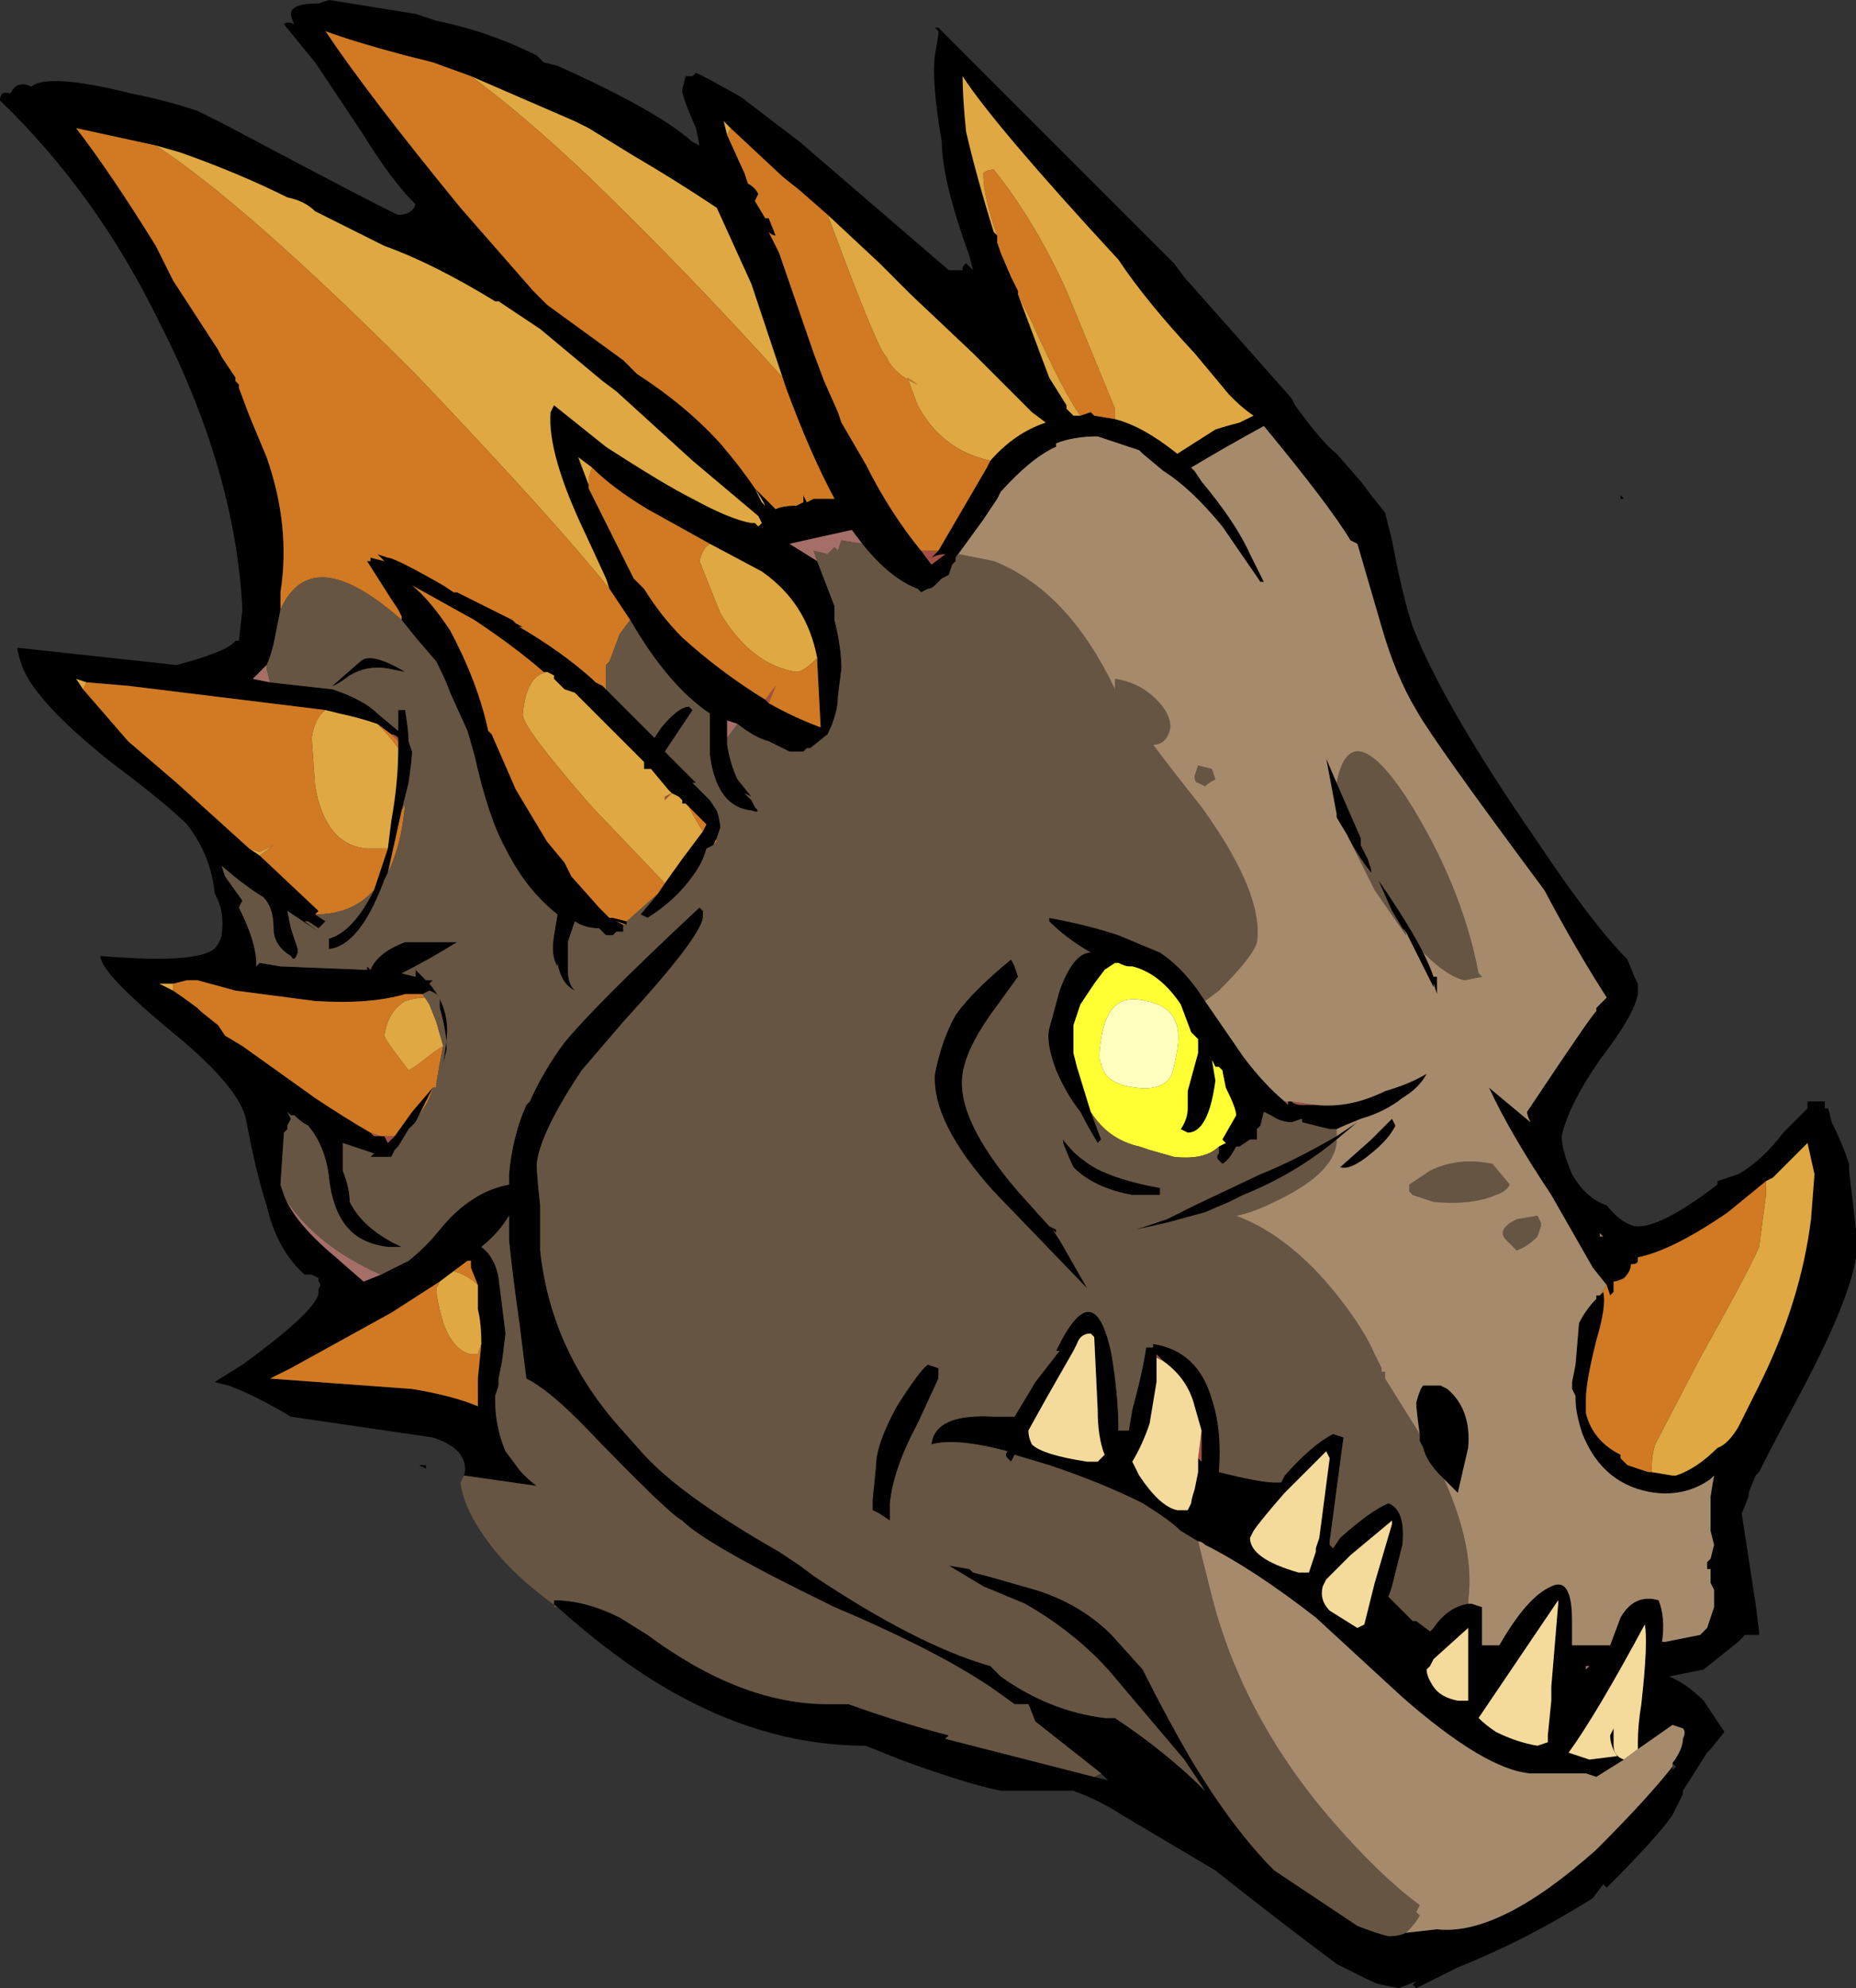 <?xml version="1.0" encoding="UTF-8" standalone="no"?>
<svg xmlns:ffdec="https://www.free-decompiler.com/flash" xmlns:xlink="http://www.w3.org/1999/xlink" ffdec:objectType="frame" height="200.9px" width="187.6px" xmlns="http://www.w3.org/2000/svg">
  <rect width="100%" height="100%" fill="#333333" stroke="none"/>
  <g transform="matrix(1.0, 0.0, 0.0, 1.0, 97.65, 212.1)">
    <use ffdec:characterId="88" height="28.7" transform="matrix(7.0, 0.0, 0.0, 7.0, -97.65, -212.1)" width="26.8" xlink:href="#shape0"/>
  </g>
  <defs>
    <g id="shape0" transform="matrix(1.0, 0.0, 0.0, 1.0, 13.95, 30.3)">
      <path d="M-7.25 -9.0 Q-7.2 -9.15 -7.3 -9.3 -7.4 -9.45 -7.7 -9.55 L-9.75 -9.85 Q-10.25 -10.15 -10.65 -10.3 L-10.85 -10.35 -10.45 -10.6 Q-9.35 -11.4 -9.35 -11.65 L-9.35 -11.7 Q-9.3 -11.75 -9.35 -11.8 L-9.35 -11.85 -9.45 -11.9 -9.55 -11.9 Q-9.95 -12.25 -10.1 -12.9 -10.25 -13.35 -10.4 -14.15 -10.5 -14.6 -11.4 -15.35 -12.5 -16.25 -12.5 -16.5 -11.3 -16.4 -10.95 -16.55 -10.8 -16.6 -10.75 -16.8 -10.7 -17.15 -10.85 -17.4 -10.9 -17.95 -11.25 -18.4 -11.55 -18.7 -12.35 -19.3 -13.1 -19.9 -13.4 -20.3 -13.65 -20.6 -13.7 -20.95 L-11.4 -20.7 Q-10.65 -20.9 -10.55 -21.05 L-10.5 -21.05 -10.45 -21.5 Q-10.55 -23.5 -11.65 -25.65 -12.55 -27.5 -13.95 -28.85 -13.95 -29.0 -13.8 -28.95 -13.7 -29.15 -13.5 -29.05 -13.25 -29.25 -12.05 -28.95 -11.55 -28.85 -11.1 -28.7 L-10.7 -28.5 Q-8.25 -27.2 -8.2 -27.2 -8.0 -27.2 -7.95 -27.35 -8.3 -27.7 -8.7 -28.35 L-9.4 -29.4 -9.85 -29.95 Q-9.8 -30.0 -9.7 -29.95 -9.75 -30.05 -9.75 -30.1 -9.75 -30.25 -9.35 -30.25 L-9.2 -30.3 -7.95 -30.1 -7.65 -30.0 Q-6.9 -29.85 -6.2 -29.5 L-6.1 -29.4 -5.9 -29.35 Q-4.45 -28.7 -3.95 -28.25 L-3.85 -28.2 -3.9 -28.45 Q-4.1 -28.9 -4.1 -29.0 L-4.05 -29.2 -3.95 -29.2 -3.9 -29.25 -3.7 -29.15 -3.25 -28.9 -2.4 -28.25 -0.25 -26.4 Q-0.1 -26.4 -0.05 -26.4 L-0.05 -26.45 0.0 -26.5 0.1 -26.4 0.05 -26.6 Q-0.35 -27.7 -0.35 -28.25 -0.5 -29.1 -0.45 -29.5 L-0.4 -29.8 -0.4 -29.85 -0.45 -29.9 -0.4 -29.9 3.0 -26.5 3.15 -26.3 4.7 -24.55 4.75 -24.45 Q5.15 -23.9 5.35 -23.75 L5.7 -23.35 5.85 -23.15 6.05 -22.9 6.15 -22.5 Q6.3 -21.7 6.45 -21.25 6.9 -20.1 8.25 -18.15 9.05 -16.95 9.55 -16.45 L9.65 -16.2 9.7 -16.1 9.7 -15.95 Q9.65 -15.65 9.15 -15.0 8.7 -14.35 8.6 -13.9 8.6 -13.7 8.75 -13.35 8.95 -13.0 9.25 -12.9 9.45 -12.65 9.65 -12.6 10.0 -12.55 10.85 -13.2 L10.85 -13.25 11.15 -13.35 Q11.5 -13.55 11.8 -13.95 L12.15 -14.3 12.15 -14.4 12.4 -14.4 12.4 -14.3 12.45 -14.3 12.5 -14.1 Q12.65 -13.8 12.75 -13.5 L12.75 -13.4 12.85 -12.55 12.85 -12.15 Q12.75 -11.5 12.0 -10.1 11.65 -9.45 11.45 -9.05 L11.4 -9.0 11.3 -8.75 11.3 -8.7 11.2 -8.45 Q11.3 -7.8 11.4 -7.15 L11.45 -6.75 11.45 -6.7 11.25 -6.7 11.15 -6.6 10.65 -6.2 10.15 -6.1 Q10.4 -6.0 10.65 -5.75 L10.95 -5.3 10.75 -5.05 10.7 -5.0 10.35 -4.45 10.35 -4.4 10.2 -4.1 Q10.0 -3.8 9.25 -3.05 L9.2 -3.1 9.05 -2.9 Q8.1 -2.3 7.1 -1.9 L6.5 -1.6 6.45 -1.65 6.5 -1.7 6.25 -1.6 6.0 -1.65 Q5.95 -1.65 5.75 -1.75 5.55 -1.85 5.35 -1.95 4.35 -2.7 3.6 -3.3 L2.25 -4.1 Q1.95 -4.3 1.55 -4.45 L0.5 -4.45 Q0.0 -4.55 -0.95 -4.9 -1.2 -5.0 -1.45 -5.1 -2.8 -5.1 -4.1 -5.8 -4.95 -6.25 -5.9 -7.1 L-5.95 -7.1 -5.95 -7.2 Q-5.5 -7.2 -5.0 -6.95 L-4.6 -6.7 Q-3.25 -5.7 -2.0 -5.7 L-1.7 -5.7 Q-0.85 -5.4 -0.25 -5.25 L-0.3 -5.2 1.85 -4.65 2.05 -4.6 1.95 -4.7 1.0 -5.45 0.9 -5.7 0.7 -5.7 0.35 -5.95 Q-0.1 -6.25 -0.7 -6.55 -1.3 -6.85 -1.9 -7.1 L-2.0 -7.15 Q-3.75 -8.0 -4.1 -8.35 -4.3 -8.45 -5.55 -9.75 L-5.6 -9.8 Q-6.05 -10.25 -6.35 -10.4 L-6.45 -11.2 Q-6.55 -11.9 -6.6 -12.4 L-6.6 -12.75 Q-6.75 -12.5 -7.0 -12.3 -6.8 -12.15 -6.75 -11.85 L-6.65 -11.05 -6.7 -10.65 -6.75 -10.4 -6.75 -10.3 -6.8 -10.15 -6.8 -10.1 Q-6.8 -9.7 -6.65 -9.35 L-6.5 -9.15 Q-6.4 -9.0 -6.2 -8.85 L-7.25 -9.0 M9.5 -23.1 L9.45 -23.1 9.45 -23.15 9.5 -23.1 M2.15 -24.25 Q2.55 -24.15 3.05 -23.75 L3.6 -24.1 Q3.75 -24.15 3.95 -24.2 L4.15 -24.3 Q4.0 -24.4 3.85 -24.55 L3.8 -24.6 3.3 -25.2 Q2.6 -25.95 2.2 -26.55 0.4 -28.5 -0.05 -29.2 -0.05 -28.9 0.0 -28.4 0.15 -27.75 0.4 -26.95 L0.45 -26.9 0.45 -26.8 0.5 -26.65 0.65 -26.3 0.75 -26.1 0.75 -26.05 1.2 -24.85 1.45 -24.45 1.45 -24.4 1.55 -24.3 1.65 -24.3 1.8 -24.35 1.85 -24.3 2.15 -24.25 M9.25 -11.75 L9.05 -12.0 8.45 -13.05 Q7.85 -13.95 7.55 -14.6 7.85 -14.35 8.15 -14.1 8.1 -14.2 8.1 -14.25 9.1 -15.75 9.1 -15.7 L9.1 -15.75 9.25 -15.9 Q8.8 -16.6 8.35 -17.45 6.75 -19.6 6.5 -20.05 6.2 -20.55 6.0 -21.25 L5.65 -22.45 5.55 -22.5 Q5.25 -23.0 4.3 -24.15 3.75 -23.85 3.25 -23.55 L3.3 -23.5 3.4 -23.35 Q3.9 -22.75 4.1 -22.3 L4.3 -21.9 4.25 -21.9 3.7 -22.7 Q3.25 -23.25 2.85 -23.5 L2.55 -23.75 2.5 -23.8 Q2.2 -23.9 1.9 -24.0 1.55 -24.0 1.3 -23.9 L1.3 -23.85 Q0.95 -23.7 0.5 -23.2 L0.45 -23.1 0.25 -22.8 -0.15 -22.25 -0.15 -22.2 -0.2 -22.15 -0.25 -22.0 -0.35 -21.95 -0.45 -21.85 Q-0.5 -21.8 -0.55 -21.8 L-0.65 -21.75 -0.7 -21.8 Q-1.1 -21.95 -1.5 -22.45 L-1.65 -22.65 -2.55 -22.45 -2.15 -22.2 -1.9 -21.55 -1.9 -21.35 Q-1.8 -20.95 -1.8 -20.65 L-1.85 -20.25 Q-1.85 -20.0 -2.0 -19.7 L-2.25 -19.5 -2.3 -19.5 -2.35 -19.45 -2.55 -19.45 -2.85 -19.6 Q-3.05 -19.65 -3.3 -19.85 L-3.45 -19.9 -3.45 -19.65 -3.45 -19.55 Q-3.4 -19.25 -3.3 -19.05 L-3.1 -18.8 -3.2 -18.85 -3.1 -18.75 Q-3.05 -18.75 -3.1 -18.75 L-3.05 -18.65 Q-2.95 -18.55 -3.1 -18.6 -3.6 -18.65 -3.7 -19.4 L-3.7 -20.0 Q-4.3 -20.4 -4.85 -21.35 L-5.15 -21.8 -5.2 -21.95 -5.5 -22.6 Q-6.05 -23.75 -6.0 -24.35 L-5.95 -24.45 -5.2 -23.85 Q-4.35 -23.3 -3.95 -23.1 -3.4 -22.8 -3.1 -22.75 L-3.05 -22.75 -3.0 -22.7 -2.95 -22.75 -3.0 -22.85 -3.95 -23.65 -5.05 -24.65 -5.25 -24.8 -6.15 -25.55 -6.75 -25.95 -6.8 -25.95 Q-7.7 -26.5 -8.4 -26.75 -8.9 -27.0 -9.4 -27.25 -9.55 -27.4 -9.8 -27.45 -10.5 -27.8 -11.35 -28.1 L-11.7 -28.2 -12.85 -28.45 Q-12.35 -27.8 -11.7 -26.75 L-11.45 -26.25 -10.8 -25.25 -10.75 -25.15 -10.55 -24.85 -10.55 -24.8 -10.5 -24.75 -10.5 -24.7 -10.35 -24.3 -10.1 -23.7 Q-9.75 -22.7 -9.9 -21.75 L-9.9 -21.5 -10.0 -21.0 Q-10.05 -20.8 -10.1 -20.7 L-10.3 -20.5 -10.05 -20.45 -9.15 -20.35 Q-8.7 -20.2 -8.5 -20.0 L-8.2 -19.75 -8.2 -20.05 -8.1 -20.05 Q-8.05 -19.75 -8.05 -19.6 L-8.0 -19.45 Q-8.0 -19.35 -8.05 -19.0 L-8.15 -18.6 -8.35 -17.7 -8.4 -17.6 Q-8.75 -16.65 -9.2 -16.6 L-9.2 -16.75 Q-8.85 -16.85 -8.55 -17.45 L-8.35 -18.05 -8.3 -18.45 Q-8.2 -19.0 -8.2 -19.5 L-8.2 -19.6 -8.2 -19.65 Q-8.25 -19.7 -8.3 -19.7 L-8.5 -19.85 Q-8.8 -19.95 -9.05 -20.0 L-9.25 -20.05 -12.1 -20.4 -12.7 -20.45 -12.85 -20.5 -12.75 -20.35 -12.1 -19.6 -11.4 -19.0 -10.35 -18.05 -10.2 -17.95 -9.35 -17.15 -9.4 -17.1 -9.25 -17.0 -9.35 -16.9 -9.5 -17.0 -9.55 -17.0 -9.35 -16.85 -9.8 -17.15 -9.75 -16.9 -9.65 -16.6 -9.65 -16.55 Q-9.7 -16.4 -9.75 -16.5 -10.0 -16.65 -10.0 -16.9 -10.0 -17.2 -10.15 -17.35 -10.4 -17.5 -10.75 -17.8 L-10.7 -17.65 -10.45 -17.3 -10.5 -17.2 Q-10.25 -16.7 -10.25 -16.4 L-10.25 -16.35 -10.2 -16.4 -9.9 -16.35 -8.65 -16.3 -8.65 -16.35 -8.6 -16.3 Q-8.5 -16.55 -8.1 -16.7 L-7.35 -16.7 Q-7.75 -16.45 -8.15 -16.25 L-7.95 -16.2 -7.95 -16.3 -7.8 -16.15 -7.7 -16.15 -7.75 -16.1 Q-7.45 -15.75 -7.5 -15.3 L-7.55 -14.95 -7.5 -15.15 Q-7.5 -15.4 -7.6 -15.75 L-7.6 -15.85 Q-7.6 -15.95 -7.75 -16.0 L-7.85 -15.95 -8.1 -15.95 Q-8.6 -15.8 -9.4 -15.85 L-10.55 -16.0 -11.1 -16.15 -11.25 -16.15 -11.45 -16.1 -11.65 -16.1 -11.45 -16.0 Q-11.3 -15.9 -11.1 -15.75 L-11.05 -15.7 -10.8 -15.5 -10.7 -15.35 -10.45 -15.2 -9.4 -14.45 Q-8.95 -14.15 -8.6 -13.95 L-8.55 -13.9 -8.4 -13.9 -8.35 -13.8 -8.25 -13.9 -8.0 -14.25 -7.7 -14.6 -7.95 -14.1 -8.05 -14.0 -8.2 -13.75 -8.25 -13.7 -8.3 -13.6 -8.6 -13.6 -8.55 -13.65 -9.0 -13.8 -9.0 -13.4 Q-8.9 -13.15 -8.9 -12.95 -8.7 -12.55 -8.15 -12.3 L-8.35 -12.3 Q-8.75 -12.35 -8.95 -12.6 -9.15 -12.85 -9.2 -13.3 -9.25 -13.75 -9.5 -14.05 -9.6 -14.1 -9.7 -14.2 L-9.75 -14.2 -9.8 -14.25 -9.75 -14.15 -9.8 -14.05 -9.8 -14.0 -9.85 -13.95 -9.9 -13.2 -9.85 -13.05 Q-9.7 -12.65 -9.1 -12.15 L-8.7 -11.8 -8.45 -11.9 -8.05 -12.1 Q-7.8 -12.3 -7.6 -12.55 -7.15 -13.1 -6.6 -13.2 L-6.6 -13.35 Q-6.55 -13.9 -6.35 -14.35 L-6.3 -14.4 Q-6.1 -14.85 -5.8 -15.25 -5.35 -15.8 -3.85 -17.2 L-3.8 -17.15 -3.8 -17.05 Q-3.85 -16.75 -4.95 -15.55 L-5.55 -14.85 Q-6.15 -13.95 -6.2 -13.5 -6.2 -13.35 -6.15 -12.9 L-6.15 -12.25 Q-6.0 -10.85 -5.05 -9.75 L-4.65 -9.3 Q-4.1 -8.7 -2.7 -7.9 L-2.4 -7.7 -2.2 -7.55 Q-0.7 -6.55 0.35 -6.25 L0.5 -6.1 Q1.2 -5.6 2.0 -5.5 L2.05 -5.5 Q2.1 -5.5 2.15 -5.5 2.9 -5.0 3.45 -4.45 L3.15 -4.9 2.05 -6.2 Q1.55 -6.75 0.85 -7.15 L0.25 -7.4 -0.25 -7.7 0.05 -7.65 0.1 -7.6 0.3 -7.55 1.0 -7.35 Q1.65 -7.15 2.1 -6.7 L2.55 -6.2 Q2.9 -5.5 3.25 -4.9 3.85 -3.9 4.45 -3.3 L5.65 -2.5 Q5.9 -2.4 6.1 -2.35 6.25 -2.35 6.35 -2.4 L6.8 -2.45 Q7.7 -2.35 9.1 -3.6 9.85 -4.35 10.2 -4.8 L10.2 -4.75 10.25 -4.8 10.2 -4.85 Q10.35 -5.05 10.35 -5.2 10.4 -5.3 10.35 -5.35 L10.2 -5.4 9.7 -5.05 9.7 -5.15 Q9.7 -5.4 9.75 -5.7 9.85 -6.6 9.8 -6.85 9.1 -5.55 8.7 -5.0 L9.0 -4.9 9.4 -4.95 Q9.3 -5.1 9.3 -5.25 L9.35 -5.35 9.35 -5.1 Q9.35 -4.95 9.5 -4.9 L9.1 -4.65 8.95 -4.7 8.15 -4.7 Q7.5 -4.75 6.3 -5.8 5.7 -6.35 5.05 -6.95 4.15 -7.65 3.45 -8.0 3.4 -8.05 3.35 -8.05 L3.1 -8.2 Q2.95 -8.35 2.55 -8.6 1.95 -8.9 1.2 -9.15 L0.7 -9.3 0.65 -9.2 0.6 -9.25 Q0.55 -9.3 0.6 -9.35 -0.15 -9.55 -0.5 -9.45 -0.45 -9.9 0.4 -9.85 L0.7 -9.85 1.0 -10.35 1.35 -10.8 1.3 -10.8 Q1.85 -11.95 2.1 -10.75 2.2 -10.15 2.2 -9.65 L2.35 -9.65 2.4 -9.95 Q2.55 -10.5 2.6 -10.85 L2.7 -10.85 2.7 -10.9 Q3.35 -10.8 3.55 -10.1 3.7 -9.65 3.65 -9.05 4.25 -8.9 4.45 -8.9 L4.55 -8.9 4.6 -9.0 Q5.0 -9.45 5.3 -9.6 L5.45 -9.55 5.25 -8.05 5.25 -8.0 5.3 -7.95 5.4 -8.1 Q5.85 -8.5 6.1 -8.6 6.35 -8.5 6.3 -8.0 L6.15 -7.4 6.1 -7.25 6.45 -6.9 6.5 -6.9 6.7 -6.75 6.75 -6.8 Q6.95 -7.1 7.25 -7.15 L7.3 -7.15 7.45 -7.1 7.45 -6.55 7.7 -6.55 Q8.1 -7.25 8.45 -7.4 8.75 -7.55 8.75 -6.9 L8.75 -6.55 9.3 -6.55 9.45 -6.95 Q9.65 -7.3 10.0 -7.2 10.1 -6.95 10.05 -6.6 L10.1 -6.6 10.6 -6.7 10.7 -6.8 10.8 -7.1 10.8 -7.35 10.75 -7.45 10.75 -7.65 10.7 -7.65 10.7 -7.75 10.75 -7.8 10.8 -8.0 10.75 -8.2 10.75 -8.7 10.8 -9.0 10.75 -8.95 Q10.4 -8.7 9.95 -8.75 9.2 -8.85 8.9 -9.6 8.8 -9.9 8.8 -10.1 L8.8 -10.15 8.75 -10.25 8.75 -10.35 8.8 -10.6 8.85 -11.2 Q8.95 -11.4 9.1 -11.55 L9.1 -11.6 9.15 -11.6 9.2 -11.65 Q9.25 -11.45 9.1 -10.95 8.95 -10.35 8.95 -10.1 L8.95 -9.9 Q9.05 -9.5 9.45 -9.3 L9.45 -9.25 9.55 -9.15 Q9.7 -9.1 9.85 -9.05 L9.9 -9.05 10.2 -9.0 10.25 -9.0 Q10.55 -9.1 10.85 -9.4 11.0 -9.45 11.15 -9.7 L11.45 -10.3 Q12.05 -11.5 12.2 -12.7 L12.25 -13.35 12.15 -13.8 11.65 -13.3 11.55 -13.25 11.0 -12.8 Q10.2 -12.25 9.7 -12.15 L9.7 -12.1 Q9.7 -12.05 9.6 -12.05 9.6 -11.95 9.5 -11.85 9.4 -11.8 9.35 -11.8 L9.35 -11.65 9.3 -11.6 9.25 -11.75 M3.45 -15.85 L4.0 -15.05 Q4.3 -14.65 4.6 -14.4 L4.65 -14.35 4.65 -14.4 4.7 -14.4 Q4.75 -14.35 4.85 -14.35 L5.05 -14.35 Q5.55 -14.3 6.05 -14.55 6.4 -14.65 6.65 -14.8 6.55 -14.6 6.3 -14.45 6.05 -14.25 5.7 -14.15 5.45 -14.05 5.35 -14.0 L5.25 -14.0 4.85 -14.1 4.85 -14.15 4.7 -14.1 Q4.55 -14.1 4.4 -14.2 L4.3 -14.25 4.25 -14.05 4.2 -14.0 4.2 -13.85 4.1 -13.85 3.95 -13.75 3.9 -13.75 Q3.8 -13.55 3.7 -13.5 L3.65 -13.55 Q3.6 -13.6 3.65 -13.65 L3.65 -13.75 3.75 -13.8 3.7 -13.85 3.9 -14.2 Q3.9 -14.3 3.75 -14.6 L3.7 -14.85 3.65 -14.9 3.6 -14.9 3.55 -15.0 3.6 -14.7 Q3.5 -13.95 3.2 -13.95 L3.1 -14.0 Q3.2 -14.15 3.2 -14.3 L3.2 -14.55 3.35 -15.1 3.35 -15.3 3.25 -15.4 3.1 -15.8 Q2.8 -16.25 2.4 -16.35 L2.35 -16.35 Q2.3 -16.35 2.2 -16.4 L2.15 -16.4 2.0 -16.3 1.85 -16.1 1.65 -15.8 1.55 -15.5 1.55 -15.1 1.6 -14.9 1.8 -14.25 1.95 -13.85 1.9 -13.8 Q1.75 -14.05 1.65 -14.25 1.45 -14.5 1.3 -14.85 1.15 -15.25 1.2 -15.45 L1.35 -16.0 Q1.55 -16.55 1.8 -16.55 1.45 -16.75 1.2 -17.0 L1.2 -17.05 Q1.75 -16.95 2.2 -16.8 L2.8 -16.55 Q3.1 -16.35 3.35 -16.0 L3.45 -15.85 M5.35 -13.9 L5.65 -14.1 5.35 -13.85 Q4.75 -13.35 4.0 -13.05 L3.8 -12.95 3.45 -12.8 2.9 -12.65 2.45 -12.55 2.9 -12.7 3.3 -12.9 4.25 -13.35 Q4.75 -13.55 5.35 -13.9 M6.05 -10.5 L6.05 -10.4 6.05 -10.5 M6.55 -9.6 Q6.5 -9.95 6.5 -10.05 6.55 -10.25 6.6 -10.3 L6.85 -10.3 6.95 -10.25 Q7.3 -9.95 7.25 -9.4 L7.1 -8.75 6.9 -8.95 6.85 -9.0 Q6.65 -9.2 6.6 -9.4 L6.55 -9.5 6.55 -9.6 M-0.4 -22.35 L0.3 -23.55 0.35 -23.65 Q0.7 -24.05 1.15 -24.2 L0.95 -24.35 0.1 -25.2 -0.8 -26.05 -1.25 -26.5 -2.0 -27.2 -2.4 -27.55 -2.65 -27.75 -3.4 -28.45 -3.5 -28.55 -3.45 -28.35 -3.2 -27.8 -3.15 -27.65 Q-3.05 -27.6 -3.0 -27.5 L-3.05 -27.4 -2.9 -27.15 -2.85 -27.15 -2.75 -26.9 Q-2.8 -26.9 -2.85 -26.95 L-2.7 -26.65 -2.2 -25.2 -2.05 -24.8 -1.85 -24.35 -1.8 -24.2 -1.45 -23.6 Q-1.1 -22.9 -0.65 -22.35 L-0.5 -22.15 -0.3 -22.3 Q-0.4 -22.3 -0.5 -22.25 L-0.4 -22.35 M5.35 -19.0 L5.7 -18.2 5.7 -18.1 5.8 -17.9 5.85 -17.75 5.85 -17.7 Q5.65 -17.95 5.5 -18.25 L5.35 -18.5 5.35 -18.55 5.2 -19.35 5.35 -19.0 M6.35 -16.85 L6.3 -16.9 6.15 -17.15 5.95 -17.6 Q6.4 -16.95 6.6 -16.55 6.7 -16.35 6.75 -16.2 L6.8 -16.2 6.8 -15.95 6.75 -16.1 6.75 -16.05 6.35 -16.85 M0.75 -16.2 L0.35 -15.65 Q0.0 -15.15 -0.05 -14.8 -0.15 -14.15 0.75 -13.1 L1.2 -12.6 1.3 -12.55 1.3 -12.5 1.25 -12.55 1.35 -12.4 1.75 -11.7 0.4 -13.1 Q-0.5 -14.1 -0.45 -14.8 -0.35 -15.3 -0.15 -15.65 0.1 -16.0 0.65 -16.45 L0.7 -16.35 0.75 -16.2 M9.15 -12.5 L9.15 -12.45 9.2 -12.45 9.15 -12.5 M5.85 -13.65 Q5.55 -13.4 5.4 -13.45 L5.85 -13.85 6.15 -14.15 6.2 -14.05 Q6.1 -13.85 5.85 -13.65 M6.15 -8.3 L6.15 -8.35 5.55 -7.85 5.2 -7.5 5.15 -7.4 Q5.1 -7.2 5.25 -7.05 L5.65 -6.8 5.75 -6.85 5.9 -7.45 6.15 -8.3 M8.55 -7.15 L8.55 -7.2 7.4 -5.5 Q7.5 -5.4 7.65 -5.3 7.95 -5.15 8.25 -5.1 L8.4 -5.15 8.4 -5.25 8.45 -5.75 8.45 -5.95 8.55 -7.15 M2.8 -13.05 L2.4 -13.05 Q1.85 -13.15 1.55 -13.45 1.5 -13.55 1.4 -13.8 L1.4 -13.85 Q1.55 -13.65 1.7 -13.55 2.0 -13.3 2.8 -13.15 L2.8 -13.05 M1.55 -10.8 L1.15 -10.1 0.9 -9.65 Q0.9 -9.55 0.95 -9.45 1.1 -9.3 1.75 -9.2 L1.9 -9.2 2.0 -9.3 Q1.9 -9.55 1.9 -9.95 L1.85 -11.0 1.8 -11.05 Q1.65 -11.05 1.6 -10.9 L1.55 -10.8 M2.85 -10.65 L2.75 -10.75 2.75 -10.6 2.75 -10.35 2.65 -9.75 Q2.55 -9.45 2.4 -9.2 L2.5 -9.0 Q2.8 -8.55 3.05 -8.5 L3.2 -8.5 3.25 -8.6 Q3.25 -8.65 3.3 -8.8 L3.35 -9.05 3.35 -9.25 3.4 -9.2 3.4 -9.65 3.3 -10.0 Q3.2 -10.4 2.85 -10.65 M5.05 -7.95 L5.1 -8.1 5.25 -9.25 5.2 -9.35 4.6 -8.75 Q4.25 -8.35 4.15 -8.2 L4.1 -8.1 Q4.1 -7.8 4.8 -7.6 L4.95 -7.6 Q5.0 -7.75 5.05 -7.9 L5.05 -7.95 M8.95 -6.25 L8.95 -6.2 9.0 -6.25 8.95 -6.25 M9.95 -5.8 L9.95 -5.8 M7.25 -6.05 L7.25 -6.8 6.75 -6.35 6.7 -6.25 6.65 -6.2 Q6.65 -6.1 6.75 -5.95 6.85 -5.8 7.1 -5.75 L7.25 -5.75 7.25 -6.05 M-7.15 -29.2 L-7.7 -29.4 -8.1 -29.5 Q-8.85 -29.7 -9.25 -29.85 -8.65 -28.95 -7.3 -27.3 L-6.25 -26.1 -6.05 -25.9 -4.95 -25.1 -4.75 -24.9 Q-4.05 -24.45 -3.55 -23.9 -3.25 -23.55 -3.05 -23.25 L-2.75 -22.95 Q-2.65 -23.0 -2.45 -23.0 L-2.35 -23.05 -2.35 -23.15 -2.3 -23.05 -2.2 -23.1 -1.9 -23.1 Q-2.25 -23.75 -2.6 -24.7 L-2.65 -24.85 -3.1 -26.2 -3.6 -27.3 Q-4.2 -27.7 -4.8 -28.05 L-5.45 -28.45 -5.65 -28.55 -7.15 -29.2 M-2.95 -23.05 L-2.9 -23.0 Q-2.95 -23.1 -3.05 -23.25 L-2.95 -23.05 M-5.45 -23.3 L-5.45 -23.25 Q-5.0 -22.35 -4.8 -21.95 L-4.65 -21.8 Q-4.4 -21.4 -4.1 -21.1 -3.55 -20.6 -2.9 -20.2 L-2.85 -20.15 Q-2.5 -19.95 -2.1 -19.8 L-2.15 -20.75 -2.15 -20.8 Q-2.3 -21.6 -2.95 -22.05 L-3.7 -22.45 -4.6 -22.95 Q-5.1 -23.25 -5.4 -23.55 L-5.6 -23.7 -5.45 -23.3 M-8.15 -21.4 L-8.2 -21.5 -8.3 -21.65 -8.65 -22.2 -8.6 -22.2 -8.6 -22.25 -8.4 -22.2 -8.5 -22.3 -8.35 -22.25 Q-8.25 -22.25 -7.55 -21.85 L-7.4 -21.75 -7.35 -21.75 -6.55 -21.35 -6.5 -21.3 -6.4 -21.25 -6.45 -21.25 Q-5.85 -20.9 -5.4 -20.5 L-5.35 -20.45 -5.25 -20.4 -5.2 -20.35 -4.5 -19.65 -4.4 -19.8 Q-4.15 -20.1 -4.0 -20.1 L-3.95 -20.05 -4.35 -19.45 -3.9 -19.0 -3.95 -19.0 -3.7 -18.75 -3.6 -18.6 Q-3.55 -18.45 -3.55 -18.35 L-3.6 -18.2 -3.65 -18.1 -3.75 -18.05 Q-3.8 -17.85 -3.95 -17.65 -4.2 -17.3 -4.6 -17.05 L-4.7 -17.1 -4.45 -17.4 -4.35 -17.55 -4.1 -17.9 -3.8 -18.3 -3.75 -18.4 -4.0 -18.65 -4.05 -18.7 -4.1 -18.7 -4.1 -18.75 -4.15 -18.8 -4.25 -18.85 -4.3 -18.9 -4.55 -19.2 -4.65 -19.2 -4.65 -19.3 -5.65 -20.3 -5.8 -20.35 -5.95 -20.5 -5.95 -20.55 -6.05 -20.6 -6.1 -20.6 Q-6.5 -20.95 -7.1 -21.35 L-8.0 -21.85 Q-7.75 -21.65 -7.45 -21.2 -7.05 -20.45 -6.9 -19.75 L-6.85 -19.7 -6.5 -18.9 -6.05 -18.15 -5.8 -17.85 -5.7 -17.65 -5.3 -17.2 -5.15 -17.05 -5.1 -17.05 -4.9 -17.0 -4.9 -16.95 -5.05 -17.0 -4.95 -16.95 -4.95 -16.85 -5.05 -16.85 -5.1 -16.8 -5.2 -16.8 -5.3 -16.9 Q-5.5 -16.9 -5.65 -17.0 L-5.75 -16.7 -5.75 -16.3 Q-5.75 -16.1 -5.65 -16.0 -5.85 -16.1 -5.9 -16.4 L-5.9 -16.35 Q-6.0 -16.5 -5.95 -16.8 L-5.9 -17.1 Q-6.35 -17.45 -6.65 -18.05 -6.9 -18.5 -7.1 -19.4 L-7.2 -19.75 -7.45 -20.3 Q-7.5 -20.45 -7.65 -20.75 L-7.95 -21.1 -8.15 -21.35 -8.15 -21.4 M-8.35 -20.65 Q-8.65 -20.7 -8.9 -20.55 -9.1 -20.4 -9.15 -20.4 L-8.75 -20.75 Q-8.6 -20.9 -8.1 -20.6 L-8.35 -20.65 M-9.8 -17.15 L-9.8 -17.15 M-0.4 -10.5 Q-0.4 -10.45 -0.4 -10.4 L-0.7 -9.75 Q-1.05 -9.1 -1.1 -8.6 -1.1 -8.45 -1.1 -8.35 L-1.25 -8.45 -1.35 -8.5 -1.35 -8.65 -1.3 -9.15 Q-1.3 -9.45 -1.0 -10.0 -0.65 -10.55 -0.55 -10.6 L-0.4 -10.55 -0.4 -10.5 M-7.6 -11.8 L-8.3 -11.35 Q-8.75 -11.1 -9.75 -10.55 L-10.05 -10.4 -8.0 -10.25 Q-7.4 -10.15 -7.05 -10.0 L-7.05 -10.4 -7.0 -10.9 Q-7.0 -11.2 -7.05 -11.4 L-7.05 -11.75 -7.15 -12.0 -7.15 -12.1 -7.2 -12.1 -7.4 -11.95 -7.6 -11.8 M-7.9 -9.15 L-7.8 -9.15 -7.8 -9.1 -7.9 -9.15" fill="#000000" fill-rule="evenodd" stroke="none"/>
      <path d="M9.15 -12.5 L9.2 -12.45 9.15 -12.45 9.15 -12.5 M8.55 -7.15 L8.55 -7.2 8.55 -7.15 M8.95 -6.25 L9.0 -6.25 8.95 -6.2 8.95 -6.25 M-3.45 -19.65 L-3.45 -19.9 -3.3 -19.85 -3.45 -19.65 M-2.15 -22.2 L-2.55 -22.45 -1.65 -22.65 -1.5 -22.45 -1.8 -22.5 -1.85 -22.35 -1.9 -22.4 -2.0 -22.3 -2.2 -22.35 -2.15 -22.2 M-9.85 -13.05 L-9.8 -12.95 Q-9.35 -12.3 -8.45 -11.9 L-8.7 -11.8 -9.1 -12.15 Q-9.7 -12.65 -9.85 -13.05 M-10.1 -20.7 L-10.1 -20.65 -10.05 -20.45 -10.3 -20.5 -10.1 -20.7" fill="#a56f67" fill-rule="evenodd" stroke="none"/>
      <path d="M4.6 -14.4 L4.65 -14.4 4.65 -14.35 4.6 -14.4 M4.7 -14.4 L5.05 -14.35 4.85 -14.35 Q4.75 -14.35 4.7 -14.4 M-0.4 -22.35 L-0.5 -22.25 Q-0.4 -22.3 -0.3 -22.3 L-0.5 -22.15 -0.65 -22.35 -0.4 -22.35 M1.55 -15.1 L1.55 -15.5 Q1.55 -15.3 1.55 -15.1 M2.85 -10.65 L2.75 -10.7 2.75 -10.6 2.75 -10.75 2.85 -10.65 M3.35 -9.25 L3.4 -9.65 3.4 -9.2 3.35 -9.25 M-2.85 -20.15 L-2.9 -20.2 -2.75 -20.4 -2.85 -20.15 M-4.25 -18.85 L-4.15 -18.8 -4.25 -18.85 -4.35 -18.75 -4.35 -18.8 -4.25 -18.85 M-8.2 -19.6 L-8.3 -19.7 Q-8.25 -19.7 -8.2 -19.65 L-8.2 -19.6 M-9.8 -17.15 L-9.8 -17.15 M-8.6 -13.95 L-8.45 -13.9 -8.25 -13.9 -8.35 -13.8 -8.4 -13.9 -8.55 -13.9 -8.6 -13.95" fill="#a34f45" fill-rule="evenodd" stroke="none"/>
      <path d="M0.45 -26.9 L0.4 -26.95 Q0.15 -27.75 0.0 -28.4 -0.05 -28.9 -0.05 -29.2 0.4 -28.5 2.2 -26.55 2.6 -25.95 3.3 -25.2 L3.8 -24.6 3.85 -24.55 Q4.0 -24.4 4.15 -24.3 L3.95 -24.2 Q3.75 -24.15 3.6 -24.1 L3.05 -23.75 Q2.55 -24.15 2.15 -24.25 L2.15 -24.4 1.45 -26.1 Q1.0 -27.1 0.4 -27.85 0.3 -27.85 0.25 -27.8 0.25 -27.45 0.45 -26.9 M1.65 -24.3 L1.55 -24.3 1.45 -24.4 1.45 -24.45 1.2 -24.85 0.75 -26.05 0.95 -25.65 Q1.4 -24.65 1.65 -24.3 M11.55 -13.25 L11.65 -13.3 12.15 -13.8 12.25 -13.35 12.2 -12.7 Q12.05 -11.5 11.45 -10.3 L11.15 -9.7 Q11.0 -9.45 10.85 -9.4 10.55 -9.1 10.25 -9.0 L10.2 -9.0 9.9 -9.05 9.9 -9.1 Q9.9 -9.3 9.95 -9.45 L10.6 -10.7 Q11.3 -11.95 11.45 -12.3 L11.55 -13.05 11.55 -13.25 M-3.45 -28.35 L-3.5 -28.55 -3.4 -28.45 -3.45 -28.35 M-2.0 -27.2 L-1.25 -26.5 -0.8 -26.05 0.1 -25.2 0.95 -24.35 1.15 -24.2 Q0.7 -24.05 0.35 -23.65 -0.35 -23.8 -0.7 -24.45 L-0.85 -24.85 -0.7 -24.75 Q-1.05 -24.9 -1.15 -25.15 -1.25 -25.2 -1.85 -26.8 L-2.0 -27.2 M-2.65 -24.85 Q-4.0 -26.35 -5.45 -27.75 -6.4 -28.65 -7.15 -29.2 L-5.65 -28.55 -5.45 -28.45 -4.8 -28.05 Q-4.2 -27.7 -3.6 -27.3 L-3.1 -26.2 -2.65 -24.85 M-2.95 -23.05 L-3.05 -23.25 Q-2.95 -23.1 -2.9 -23.0 L-2.95 -23.05 M-5.45 -23.3 L-5.6 -23.7 -5.4 -23.55 -5.45 -23.4 -5.45 -23.3 M-3.7 -22.45 L-2.95 -22.05 Q-2.3 -21.6 -2.15 -20.8 -2.35 -20.6 -2.45 -20.6 -3.1 -20.7 -3.55 -21.45 L-3.85 -22.2 Q-3.8 -22.4 -3.7 -22.45 M-11.7 -28.2 L-11.35 -28.1 Q-10.5 -27.8 -9.8 -27.45 -9.55 -27.4 -9.4 -27.25 -8.9 -27.0 -8.4 -26.75 -7.7 -26.5 -6.8 -25.95 L-6.75 -25.95 -6.15 -25.55 -5.25 -24.8 -5.05 -24.65 -3.95 -23.65 -3.0 -22.85 -2.95 -22.75 -3.0 -22.7 -3.05 -22.75 -3.1 -22.75 Q-3.4 -22.8 -3.95 -23.1 -4.35 -23.3 -5.2 -23.85 L-5.95 -24.45 -6.0 -24.35 Q-6.05 -23.75 -5.5 -22.6 L-5.2 -21.95 -5.15 -21.8 Q-5.95 -22.8 -7.95 -24.9 -10.4 -27.35 -11.7 -28.2 M-8.15 -21.35 L-8.15 -21.4 -8.15 -21.35 M-5.25 -20.4 L-5.2 -20.35 -5.25 -20.4 M-4.35 -17.55 L-5.4 -18.65 Q-6.45 -19.85 -6.4 -20.0 -6.35 -20.55 -6.05 -20.6 L-5.95 -20.55 -5.95 -20.5 -5.8 -20.35 -5.65 -20.3 -4.65 -19.3 -4.65 -19.2 -4.55 -19.2 -4.3 -18.9 -4.25 -18.85 -4.35 -18.8 -4.35 -18.75 -4.25 -18.85 -4.15 -18.8 -4.1 -18.75 -4.1 -18.7 -4.05 -18.7 -4.0 -18.65 Q-3.9 -18.45 -3.8 -18.3 L-4.1 -17.9 -4.35 -17.55 M-7.75 -15.8 L-7.65 -15.55 -7.55 -15.2 -7.7 -15.1 Q-7.95 -14.9 -8.05 -14.85 -8.4 -15.3 -8.4 -15.35 -8.35 -15.7 -8.1 -15.85 -7.95 -15.9 -7.8 -15.9 L-7.75 -15.8 M-8.5 -19.85 Q-8.3 -19.65 -8.2 -19.5 -8.2 -19.0 -8.3 -18.45 L-8.35 -18.05 -8.65 -18.05 Q-9.25 -18.1 -9.4 -18.95 L-9.45 -19.65 Q-9.4 -19.95 -9.25 -20.05 L-9.05 -20.0 Q-8.8 -19.95 -8.5 -19.85 M-12.7 -20.45 L-12.75 -20.35 -12.85 -20.5 -12.7 -20.45 M-10.35 -18.05 L-10.2 -18.0 -10.0 -18.1 -10.2 -17.95 -10.35 -18.05 M-11.45 -16.1 L-11.45 -16.0 -11.65 -16.1 -11.45 -16.1 M-11.1 -15.75 L-11.05 -15.7 -11.1 -15.75 M-7.0 -10.9 L-7.05 -10.75 -7.15 -10.75 Q-7.4 -10.8 -7.55 -11.2 -7.65 -11.55 -7.65 -11.7 L-7.6 -11.8 -7.4 -11.95 Q-7.2 -11.9 -7.05 -11.75 L-7.05 -11.4 Q-7.0 -11.2 -7.0 -10.9" fill="#dfa842" fill-rule="evenodd" stroke="none"/>
      <path d="M0.45 -26.9 Q0.25 -27.45 0.25 -27.8 0.3 -27.85 0.4 -27.85 1.0 -27.1 1.45 -26.1 L2.15 -24.4 2.15 -24.25 1.85 -24.3 1.8 -24.35 1.65 -24.3 Q1.4 -24.65 0.95 -25.65 L0.75 -26.05 0.75 -26.1 0.65 -26.3 0.5 -26.65 0.45 -26.8 0.45 -26.9 M9.15 -11.6 L9.25 -11.75 9.3 -11.6 9.35 -11.65 9.35 -11.8 Q9.4 -11.8 9.5 -11.85 9.6 -11.95 9.6 -12.05 9.7 -12.05 9.7 -12.1 L9.7 -12.15 Q10.2 -12.25 11.0 -12.8 L11.55 -13.25 11.55 -13.05 11.45 -12.3 Q11.3 -11.95 10.6 -10.7 L9.95 -9.45 Q9.9 -9.3 9.9 -9.1 L9.9 -9.05 9.85 -9.05 Q9.7 -9.1 9.55 -9.15 L9.45 -9.25 9.45 -9.3 Q9.05 -9.5 8.95 -9.9 L8.95 -10.1 Q8.95 -10.35 9.1 -10.95 9.25 -11.45 9.2 -11.65 L9.15 -11.6 M0.35 -23.65 L0.3 -23.55 -0.4 -22.35 -0.65 -22.35 Q-1.1 -22.9 -1.45 -23.6 L-1.8 -24.2 -1.85 -24.35 -2.05 -24.8 -2.2 -25.2 -2.7 -26.65 -2.85 -26.95 Q-2.8 -26.9 -2.75 -26.9 L-2.85 -27.15 -2.9 -27.15 -3.05 -27.4 -3.0 -27.5 Q-3.05 -27.6 -3.15 -27.65 L-3.2 -27.8 -3.45 -28.35 -3.4 -28.45 -2.65 -27.75 -2.4 -27.55 -2.0 -27.2 -1.85 -26.8 Q-1.25 -25.2 -1.15 -25.15 -1.05 -24.9 -0.7 -24.75 L-0.85 -24.85 -0.7 -24.45 Q-0.35 -23.8 0.35 -23.65 M-2.65 -24.85 L-2.6 -24.7 Q-2.25 -23.75 -1.9 -23.1 L-2.2 -23.1 -2.3 -23.05 -2.35 -23.15 -2.35 -23.05 -2.45 -23.0 Q-2.65 -23.0 -2.75 -22.95 L-3.05 -23.25 Q-3.25 -23.55 -3.55 -23.9 -4.05 -24.45 -4.75 -24.9 L-4.95 -25.1 -6.05 -25.9 -6.25 -26.1 -7.3 -27.3 Q-8.65 -28.95 -9.25 -29.85 -8.85 -29.7 -8.1 -29.5 L-7.7 -29.4 -7.15 -29.2 Q-6.4 -28.65 -5.45 -27.75 -4.0 -26.35 -2.65 -24.85 M-2.9 -20.2 Q-3.55 -20.6 -4.1 -21.1 -4.4 -21.4 -4.65 -21.8 L-4.8 -21.95 Q-5.0 -22.35 -5.45 -23.25 L-5.45 -23.3 -5.45 -23.4 -5.4 -23.55 Q-5.1 -23.25 -4.6 -22.95 L-3.7 -22.45 Q-3.8 -22.4 -3.85 -22.2 L-3.55 -21.45 Q-3.1 -20.7 -2.45 -20.6 -2.35 -20.6 -2.15 -20.8 L-2.15 -20.75 -2.1 -19.8 Q-2.5 -19.95 -2.85 -20.15 L-2.75 -20.4 -2.9 -20.2 M-11.7 -28.2 Q-10.4 -27.35 -7.95 -24.9 -5.95 -22.8 -5.15 -21.8 L-4.85 -21.35 -5.0 -21.15 -5.15 -20.75 -5.2 -20.7 -5.2 -20.35 -5.25 -20.4 -5.35 -20.45 -5.4 -20.5 Q-5.85 -20.9 -6.45 -21.25 L-6.4 -21.25 -6.5 -21.3 -6.55 -21.35 -7.35 -21.75 -7.4 -21.75 -7.55 -21.85 Q-8.25 -22.25 -8.35 -22.25 L-8.5 -22.3 -8.4 -22.2 -8.6 -22.25 -8.6 -22.2 -8.65 -22.2 -8.3 -21.65 -8.2 -21.5 -8.15 -21.4 -8.15 -21.35 Q-9.45 -22.5 -9.9 -21.5 L-9.9 -21.75 Q-9.75 -22.7 -10.1 -23.7 L-10.35 -24.3 -10.5 -24.7 -10.5 -24.75 -10.55 -24.8 -10.55 -24.85 -10.75 -25.15 -10.8 -25.25 -11.45 -26.25 -11.7 -26.75 Q-12.35 -27.8 -12.85 -28.45 L-11.7 -28.2 M-4.9 -17.0 L-5.1 -17.05 -5.15 -17.05 -5.3 -17.2 -5.7 -17.65 -5.8 -17.85 -6.05 -18.15 -6.5 -18.9 -6.85 -19.7 -6.9 -19.75 Q-7.05 -20.45 -7.45 -21.2 -7.75 -21.65 -8.0 -21.85 L-7.1 -21.35 Q-6.5 -20.95 -6.1 -20.6 L-6.05 -20.6 Q-6.35 -20.55 -6.4 -20.0 -6.45 -19.85 -5.4 -18.65 L-4.35 -17.55 -4.45 -17.4 -4.9 -17.0 M-4.0 -18.65 L-3.75 -18.4 -3.8 -18.3 Q-3.9 -18.45 -4.0 -18.65 M-8.15 -18.6 L-8.1 -18.7 Q-8.15 -18.1 -8.35 -17.7 L-8.15 -18.6 M-8.55 -17.45 L-8.6 -17.4 Q-8.9 -17.1 -9.4 -17.1 L-9.35 -17.15 -10.2 -17.95 -10.0 -18.1 -10.2 -18.0 -10.35 -18.05 -11.4 -19.0 -12.1 -19.6 -12.75 -20.35 -12.7 -20.45 -12.1 -20.4 -9.25 -20.05 Q-9.4 -19.95 -9.45 -19.65 L-9.4 -18.95 Q-9.25 -18.1 -8.65 -18.05 L-8.35 -18.05 -8.55 -17.45 M-7.85 -15.95 L-7.75 -15.8 -7.8 -15.9 Q-7.95 -15.9 -8.1 -15.85 -8.35 -15.7 -8.4 -15.35 -8.4 -15.3 -8.05 -14.85 -7.95 -14.9 -7.7 -15.1 L-7.55 -15.2 -7.6 -14.95 -7.65 -14.65 -7.65 -14.6 -7.7 -14.6 Q-7.75 -14.4 -7.9 -14.2 L-7.95 -14.1 -7.7 -14.6 -8.0 -14.25 -8.25 -13.9 -8.45 -13.9 -8.6 -13.95 Q-8.95 -14.15 -9.4 -14.45 L-10.45 -15.2 -10.7 -15.35 -10.8 -15.5 -11.05 -15.7 -11.1 -15.75 Q-11.3 -15.9 -11.45 -16.0 L-11.45 -16.1 -11.25 -16.15 -11.1 -16.15 -10.55 -16.0 -9.4 -15.85 Q-8.6 -15.8 -8.1 -15.95 L-7.85 -15.95 M-8.2 -19.6 L-8.2 -19.5 Q-8.3 -19.65 -8.5 -19.85 L-8.3 -19.7 -8.2 -19.6 M-3.6 -18.2 L-3.6 -18.15 -3.65 -18.1 -3.6 -18.2 M-4.9 -16.95 L-4.95 -16.95 -5.05 -17.0 -4.9 -16.95 M-7.0 -10.9 L-7.05 -10.4 -7.05 -10.0 Q-7.4 -10.15 -8.0 -10.25 L-10.05 -10.4 -9.75 -10.55 Q-8.75 -11.1 -8.3 -11.35 L-7.6 -11.8 -7.65 -11.7 Q-7.65 -11.55 -7.55 -11.2 -7.4 -10.8 -7.15 -10.75 L-7.05 -10.75 -7.0 -10.9 M-7.4 -11.95 L-7.2 -12.1 -7.15 -12.1 -7.15 -12.0 -7.05 -11.75 Q-7.2 -11.9 -7.4 -11.95" fill="#d17a23" fill-rule="evenodd" stroke="none"/>
      <path d="M6.15 -8.3 L5.9 -7.45 5.75 -6.85 5.65 -6.8 5.25 -7.05 Q5.1 -7.2 5.15 -7.4 L5.2 -7.5 5.55 -7.85 6.15 -8.35 6.15 -8.3 M8.55 -7.2 L8.55 -7.15 8.45 -5.95 8.45 -5.75 8.4 -5.25 8.4 -5.15 8.25 -5.1 Q7.95 -5.15 7.65 -5.3 7.5 -5.4 7.4 -5.5 L8.55 -7.2 M1.55 -10.8 L1.6 -10.9 Q1.65 -11.05 1.8 -11.05 L1.85 -11.0 1.9 -9.95 Q1.9 -9.55 2.0 -9.3 L1.9 -9.2 1.75 -9.2 Q1.1 -9.3 0.95 -9.45 0.9 -9.55 0.9 -9.65 L1.15 -10.1 1.55 -10.8 M2.75 -10.6 L2.75 -10.7 2.85 -10.65 Q3.2 -10.4 3.3 -10.0 L3.4 -9.65 3.35 -9.25 3.35 -9.05 3.3 -8.8 Q3.25 -8.65 3.25 -8.6 L3.2 -8.5 3.05 -8.5 Q2.8 -8.55 2.5 -9.0 L2.4 -9.2 Q2.55 -9.45 2.65 -9.75 L2.75 -10.35 2.75 -10.6 M9.5 -4.9 Q9.35 -4.95 9.35 -5.1 L9.35 -5.35 9.3 -5.25 Q9.3 -5.1 9.4 -4.95 L9.0 -4.9 8.7 -5.0 Q9.1 -5.55 9.8 -6.85 9.85 -6.6 9.75 -5.7 9.7 -5.4 9.7 -5.15 L9.7 -5.05 9.5 -4.9 M5.05 -7.9 Q5.0 -7.75 4.95 -7.6 L4.8 -7.6 Q4.1 -7.8 4.1 -8.1 L4.15 -8.2 Q4.25 -8.35 4.6 -8.75 L5.2 -9.35 5.25 -9.25 5.1 -8.1 5.05 -7.95 5.05 -7.9 M7.25 -6.05 L7.25 -5.75 7.1 -5.75 Q6.85 -5.8 6.75 -5.95 6.65 -6.1 6.65 -6.2 L6.7 -6.25 6.75 -6.35 7.25 -6.8 7.25 -6.05" fill="#f4da9b" fill-rule="evenodd" stroke="none"/>
      <path d="M5.05 -7.9 L5.05 -7.95 5.05 -7.9" fill="#f27c55" fill-rule="evenodd" stroke="none"/>
      <path d="M1.55 -15.5 L1.65 -15.8 1.85 -16.1 2.0 -16.3 2.15 -16.4 2.2 -16.4 Q2.3 -16.35 2.35 -16.35 L2.4 -16.35 Q2.8 -16.25 3.1 -15.8 L3.25 -15.4 3.35 -15.3 3.35 -15.1 3.2 -14.55 3.2 -14.3 Q3.2 -14.15 3.1 -14.0 L3.2 -13.95 Q3.5 -13.95 3.6 -14.7 L3.55 -15.0 3.6 -14.9 3.65 -14.9 3.7 -14.85 3.75 -14.6 Q3.9 -14.3 3.9 -14.2 L3.7 -13.85 3.75 -13.8 3.65 -13.75 Q3.45 -13.55 3.0 -13.6 L2.65 -13.7 2.5 -13.75 Q2.05 -13.85 1.8 -14.25 L1.6 -14.9 1.55 -15.1 Q1.55 -15.3 1.55 -15.5 M1.95 -14.95 Q2.0 -14.65 2.45 -14.6 2.8 -14.55 2.95 -14.75 3.0 -14.85 3.05 -15.15 3.15 -15.75 2.6 -15.85 2.05 -16.0 1.95 -15.3 1.9 -15.0 1.95 -14.95" fill="#ffff33" fill-rule="evenodd" stroke="none"/>
      <path d="M1.95 -14.95 Q1.9 -15.0 1.95 -15.3 2.05 -16.0 2.6 -15.85 3.15 -15.75 3.05 -15.15 3.0 -14.85 2.95 -14.75 2.8 -14.55 2.45 -14.6 2.0 -14.65 1.95 -14.95" fill="#ffffbf" fill-rule="evenodd" stroke="none"/>
      <path d="M-7.25 -9.0 L-6.2 -8.85 Q-6.4 -9.0 -6.5 -9.15 L-6.65 -9.35 Q-6.8 -9.7 -6.8 -10.1 L-6.8 -10.15 -6.75 -10.3 -6.75 -10.4 -6.7 -10.65 -6.65 -11.05 -6.75 -11.85 Q-6.8 -12.15 -7.0 -12.3 -6.75 -12.5 -6.6 -12.75 L-6.6 -12.4 Q-6.55 -11.9 -6.45 -11.2 L-6.35 -10.4 Q-6.05 -10.25 -5.6 -9.8 L-5.55 -9.75 Q-4.3 -8.45 -4.1 -8.35 -3.75 -8.0 -2.0 -7.15 L-1.9 -7.1 Q-1.3 -6.85 -0.7 -6.55 -0.1 -6.25 0.35 -5.95 L0.7 -5.7 0.9 -5.7 1.0 -5.45 1.95 -4.7 1.85 -4.65 -0.3 -5.2 -0.25 -5.25 Q-0.85 -5.4 -1.7 -5.7 L-2.0 -5.7 Q-3.25 -5.7 -4.6 -6.7 L-5.0 -6.95 Q-5.5 -7.2 -5.95 -7.2 L-5.95 -7.1 -5.9 -7.1 Q-6.4 -7.45 -6.75 -7.85 -7.25 -8.45 -7.3 -8.9 L-7.25 -9.0 M-0.15 -22.25 L-0.1 -22.3 0.4 -22.2 Q1.4 -21.8 2.05 -20.55 L2.15 -20.35 Q2.15 -20.45 2.15 -20.5 2.5 -20.45 2.75 -20.2 2.95 -20.0 2.95 -19.8 2.9 -19.55 2.7 -19.55 3.0 -19.15 3.4 -18.65 4.3 -17.4 4.2 -16.7 4.15 -16.5 3.65 -16.0 L3.45 -15.85 3.35 -16.0 Q3.1 -16.35 2.8 -16.55 L2.2 -16.8 Q1.75 -16.95 1.2 -17.05 L1.2 -17.0 Q1.45 -16.75 1.8 -16.55 1.55 -16.55 1.35 -16.0 L1.2 -15.45 Q1.15 -15.25 1.3 -14.85 1.45 -14.5 1.65 -14.25 1.75 -14.05 1.9 -13.8 L1.95 -13.85 1.8 -14.25 Q2.05 -13.85 2.5 -13.75 L2.65 -13.7 3.0 -13.6 Q3.45 -13.55 3.65 -13.75 L3.65 -13.65 Q3.6 -13.6 3.65 -13.55 L3.7 -13.5 Q3.8 -13.55 3.9 -13.75 L3.95 -13.75 4.1 -13.85 4.2 -13.85 4.2 -14.0 4.25 -14.05 4.3 -14.25 4.4 -14.2 Q4.55 -14.1 4.7 -14.1 L4.85 -14.15 4.85 -14.1 5.25 -14.0 5.35 -14.0 5.35 -13.9 Q4.75 -13.55 4.25 -13.35 L3.3 -12.9 2.9 -12.7 2.45 -12.55 2.9 -12.65 3.45 -12.8 3.8 -12.95 4.0 -13.05 Q4.75 -13.35 5.35 -13.85 L5.35 -13.8 Q5.3 -13.35 4.45 -12.95 4.15 -12.8 3.9 -12.75 4.7 -12.45 5.4 -11.55 5.75 -11.1 5.9 -10.75 L6.0 -10.55 6.0 -10.5 6.05 -10.5 6.05 -10.4 6.55 -9.6 6.55 -9.5 6.6 -9.4 Q6.65 -9.2 6.85 -9.0 L6.9 -8.95 Q7.35 -7.95 7.25 -7.2 L7.25 -7.15 Q6.95 -7.1 6.75 -6.8 L6.7 -6.75 6.5 -6.9 6.45 -6.9 6.1 -7.25 6.15 -7.4 6.3 -8.0 Q6.35 -8.5 6.1 -8.6 5.85 -8.5 5.4 -8.1 L5.3 -7.95 5.25 -8.0 5.25 -8.05 5.45 -9.55 5.3 -9.6 Q5.0 -9.45 4.6 -9.0 L4.55 -8.9 4.45 -8.9 Q4.25 -8.9 3.65 -9.05 3.7 -9.65 3.55 -10.1 3.35 -10.8 2.7 -10.9 L2.7 -10.85 2.6 -10.85 Q2.55 -10.5 2.4 -9.95 L2.35 -9.65 2.2 -9.65 Q2.2 -10.15 2.1 -10.75 1.85 -11.95 1.3 -10.8 L1.35 -10.8 1.0 -10.35 0.7 -9.85 0.4 -9.85 Q-0.45 -9.9 -0.5 -9.45 -0.15 -9.55 0.6 -9.35 0.55 -9.3 0.6 -9.25 L0.65 -9.2 0.7 -9.3 1.2 -9.15 Q1.95 -8.9 2.55 -8.6 2.95 -8.35 3.1 -8.2 L3.35 -8.05 3.55 -7.25 Q4.0 -5.5 5.3 -4.0 6.0 -3.2 6.55 -2.8 L6.5 -2.7 6.55 -2.65 Q6.5 -2.55 6.4 -2.45 L6.35 -2.4 Q6.25 -2.35 6.1 -2.35 5.9 -2.4 5.65 -2.5 L4.45 -3.3 Q3.85 -3.9 3.25 -4.9 2.9 -5.5 2.55 -6.2 L2.1 -6.7 Q1.65 -7.15 1.0 -7.35 L0.3 -7.55 0.1 -7.6 0.05 -7.65 -0.25 -7.7 0.25 -7.4 0.85 -7.15 Q1.55 -6.75 2.05 -6.2 L3.15 -4.9 3.45 -4.45 Q2.9 -5.0 2.15 -5.5 2.1 -5.5 2.05 -5.5 L2.0 -5.5 Q1.2 -5.6 0.5 -6.1 L0.35 -6.25 Q-0.7 -6.55 -2.2 -7.55 L-2.4 -7.7 -2.7 -7.9 Q-4.1 -8.7 -4.65 -9.3 L-5.05 -9.75 Q-6.0 -10.85 -6.15 -12.25 L-6.15 -12.9 Q-6.2 -13.35 -6.2 -13.5 -6.15 -13.95 -5.55 -14.85 L-4.95 -15.55 Q-3.85 -16.75 -3.8 -17.05 L-3.8 -17.15 -3.85 -17.2 Q-5.35 -15.8 -5.8 -15.25 -6.1 -14.85 -6.3 -14.4 L-6.35 -14.35 Q-6.55 -13.9 -6.6 -13.35 L-6.6 -13.2 Q-7.15 -13.1 -7.6 -12.55 -7.8 -12.3 -8.05 -12.1 L-8.45 -11.9 Q-9.35 -12.3 -9.8 -12.95 L-9.85 -13.05 -9.9 -13.2 -9.85 -13.95 -9.8 -14.0 -9.8 -14.05 -9.75 -14.15 -9.8 -14.25 -9.75 -14.2 -9.7 -14.2 Q-9.6 -14.1 -9.5 -14.05 -9.25 -13.75 -9.2 -13.3 -9.15 -12.85 -8.95 -12.6 -8.75 -12.35 -8.35 -12.3 L-8.15 -12.3 Q-8.7 -12.55 -8.9 -12.95 -8.9 -13.15 -9.0 -13.4 L-9.0 -13.8 -8.55 -13.65 -8.6 -13.6 -8.3 -13.6 -8.25 -13.7 -8.2 -13.75 -8.05 -14.0 -7.95 -14.1 -7.9 -14.2 Q-7.75 -14.4 -7.7 -14.6 L-7.65 -14.6 -7.65 -14.65 -7.6 -14.95 -7.55 -15.2 -7.65 -15.55 -7.75 -15.8 -7.85 -15.95 -7.75 -16.0 Q-7.6 -15.95 -7.6 -15.85 L-7.6 -15.75 Q-7.5 -15.4 -7.5 -15.15 L-7.55 -14.95 -7.5 -15.3 Q-7.45 -15.75 -7.75 -16.1 L-7.7 -16.15 -7.8 -16.15 -7.95 -16.3 -7.95 -16.2 -8.15 -16.25 Q-7.75 -16.45 -7.35 -16.7 L-8.1 -16.7 Q-8.5 -16.55 -8.6 -16.3 L-8.65 -16.35 -8.65 -16.3 -9.9 -16.35 -10.2 -16.4 -10.25 -16.35 -10.25 -16.4 Q-10.25 -16.7 -10.5 -17.2 L-10.45 -17.3 -10.7 -17.65 -10.75 -17.8 Q-10.4 -17.5 -10.15 -17.35 -10.0 -17.2 -10.0 -16.9 -10.0 -16.65 -9.75 -16.5 -9.7 -16.4 -9.65 -16.55 L-9.65 -16.6 -9.75 -16.9 -9.8 -17.15 -9.35 -16.85 -9.55 -17.0 -9.5 -17.0 -9.35 -16.9 -9.25 -17.0 -9.4 -17.1 Q-8.9 -17.1 -8.6 -17.4 L-8.55 -17.45 Q-8.85 -16.85 -9.2 -16.75 L-9.2 -16.6 Q-8.75 -16.65 -8.4 -17.6 L-8.35 -17.7 Q-8.15 -18.1 -8.1 -18.7 L-8.15 -18.6 -8.05 -19.0 Q-8.0 -19.35 -8.0 -19.45 L-8.05 -19.6 Q-8.05 -19.75 -8.1 -20.05 L-8.2 -20.05 -8.2 -19.75 -8.5 -20.0 Q-8.7 -20.2 -9.15 -20.35 L-10.05 -20.45 -10.1 -20.65 -10.1 -20.7 Q-10.05 -20.8 -10.0 -21.0 L-9.9 -21.5 Q-9.45 -22.5 -8.15 -21.35 L-7.95 -21.1 -7.65 -20.75 Q-7.5 -20.45 -7.45 -20.3 L-7.2 -19.75 -7.1 -19.4 Q-6.9 -18.5 -6.65 -18.05 -6.35 -17.45 -5.9 -17.1 L-5.95 -16.8 Q-6.0 -16.5 -5.9 -16.35 L-5.9 -16.4 Q-5.85 -16.1 -5.65 -16.0 -5.75 -16.1 -5.75 -16.3 L-5.75 -16.7 -5.65 -17.0 Q-5.5 -16.9 -5.3 -16.9 L-5.2 -16.8 -5.1 -16.8 -5.05 -16.85 -4.95 -16.85 -4.95 -16.95 -4.9 -16.95 -4.9 -17.0 -4.45 -17.4 -4.7 -17.1 -4.6 -17.05 Q-4.2 -17.3 -3.95 -17.65 -3.8 -17.85 -3.75 -18.05 L-3.65 -18.1 -3.6 -18.15 -3.6 -18.2 -3.55 -18.35 Q-3.55 -18.45 -3.6 -18.6 L-3.7 -18.75 -3.95 -19.0 -3.9 -19.0 -4.35 -19.45 -3.95 -20.05 -4.0 -20.1 Q-4.15 -20.1 -4.4 -19.8 L-4.5 -19.65 -5.2 -20.35 -5.2 -20.7 -5.15 -20.75 -5.0 -21.15 -4.85 -21.35 Q-4.3 -20.4 -3.7 -20.0 L-3.7 -19.4 Q-3.6 -18.65 -3.1 -18.6 -2.95 -18.55 -3.05 -18.65 L-3.1 -18.75 Q-3.05 -18.75 -3.1 -18.75 L-3.2 -18.85 -3.1 -18.8 -3.3 -19.05 Q-3.4 -19.25 -3.45 -19.55 L-3.45 -19.65 -3.3 -19.85 Q-3.05 -19.65 -2.85 -19.6 L-2.55 -19.45 -2.35 -19.45 -2.3 -19.5 -2.25 -19.5 -2.0 -19.7 Q-1.85 -20.0 -1.85 -20.25 L-1.8 -20.65 Q-1.8 -20.95 -1.9 -21.35 L-1.9 -21.55 -2.15 -22.2 -2.2 -22.35 -2.0 -22.3 -1.9 -22.4 -1.85 -22.35 -1.8 -22.5 -1.5 -22.45 Q-1.1 -21.95 -0.7 -21.8 L-0.65 -21.75 -0.55 -21.8 Q-0.5 -21.8 -0.45 -21.85 L-0.35 -21.95 -0.25 -22.0 -0.2 -22.15 -0.15 -22.2 -0.15 -22.25 M3.3 -19.1 L3.35 -19.25 3.55 -19.2 3.6 -19.05 Q3.5 -19.0 3.45 -18.95 L3.35 -19.0 Q3.3 -19.0 3.3 -19.1 M5.5 -18.25 Q5.65 -17.95 5.85 -17.7 L5.85 -17.75 5.8 -17.9 5.7 -18.1 5.7 -18.2 5.35 -19.0 Q5.55 -20.0 6.35 -18.8 7.15 -17.55 7.4 -16.25 L7.45 -16.2 7.2 -16.15 Q6.95 -16.2 6.6 -16.55 6.4 -16.95 5.95 -17.6 L6.15 -17.15 6.3 -16.9 6.35 -16.85 6.35 -16.8 5.9 -17.45 Q5.65 -17.95 5.5 -18.25 M0.75 -16.2 L0.7 -16.35 0.65 -16.45 Q0.1 -16.0 -0.15 -15.65 -0.35 -15.3 -0.45 -14.8 -0.5 -14.1 0.4 -13.1 L1.75 -11.7 1.35 -12.4 1.25 -12.55 1.3 -12.5 1.3 -12.55 1.2 -12.6 0.75 -13.1 Q-0.15 -14.15 -0.05 -14.8 0.0 -15.15 0.35 -15.65 L0.75 -16.2 M8.3 -12.6 L8.25 -12.45 Q8.1 -12.3 7.95 -12.25 L7.8 -12.4 Q7.75 -12.45 7.75 -12.5 7.75 -12.6 7.95 -12.7 L8.25 -12.75 8.3 -12.65 8.3 -12.6 M7.65 -13.05 Q7.3 -12.9 6.75 -12.95 L6.45 -13.05 6.4 -13.1 6.4 -13.2 6.7 -13.4 Q7.1 -13.6 7.6 -13.5 L7.85 -13.2 Q7.8 -13.1 7.65 -13.05 M2.8 -13.05 L2.8 -13.15 Q2.0 -13.3 1.7 -13.55 1.55 -13.65 1.4 -13.85 L1.4 -13.8 Q1.5 -13.55 1.55 -13.45 1.85 -13.15 2.4 -13.05 L2.8 -13.05 M-8.35 -20.65 L-8.1 -20.6 Q-8.6 -20.9 -8.75 -20.75 L-9.15 -20.4 Q-9.1 -20.4 -8.9 -20.55 -8.65 -20.7 -8.35 -20.65 M-0.4 -10.5 L-0.4 -10.55 -0.55 -10.6 Q-0.65 -10.55 -1.0 -10.0 -1.3 -9.45 -1.3 -9.15 L-1.35 -8.65 -1.35 -8.5 -1.25 -8.45 -1.1 -8.35 Q-1.1 -8.45 -1.1 -8.6 -1.05 -9.1 -0.7 -9.75 L-0.4 -10.4 Q-0.4 -10.45 -0.4 -10.5" fill="#665542" fill-rule="evenodd" stroke="none"/>
      <path d="M-0.15 -22.25 L0.25 -22.8 0.45 -23.1 0.5 -23.2 Q0.95 -23.7 1.3 -23.85 L1.3 -23.9 Q1.55 -24.0 1.9 -24.0 2.2 -23.9 2.5 -23.8 L2.55 -23.75 2.85 -23.5 Q3.25 -23.25 3.7 -22.7 L4.25 -21.9 4.3 -21.9 4.1 -22.3 Q3.9 -22.75 3.4 -23.35 L3.3 -23.5 3.25 -23.55 Q3.75 -23.85 4.3 -24.15 5.25 -23.0 5.55 -22.5 L5.65 -22.45 6.0 -21.25 Q6.2 -20.55 6.5 -20.05 6.75 -19.6 8.35 -17.45 8.8 -16.6 9.25 -15.9 L9.1 -15.75 9.1 -15.7 Q9.1 -15.75 8.1 -14.25 8.1 -14.2 8.15 -14.1 7.85 -14.35 7.55 -14.6 7.85 -13.95 8.45 -13.05 L9.05 -12.0 9.25 -11.75 9.15 -11.6 9.1 -11.6 9.1 -11.55 Q8.95 -11.4 8.85 -11.2 L8.8 -10.6 8.75 -10.35 8.75 -10.25 8.8 -10.15 8.8 -10.1 Q8.8 -9.9 8.9 -9.6 9.2 -8.85 9.95 -8.75 10.4 -8.7 10.75 -8.95 L10.8 -9.0 10.75 -8.7 10.75 -8.2 10.8 -8.0 10.75 -7.8 10.7 -7.75 10.7 -7.65 10.75 -7.65 10.75 -7.45 10.8 -7.35 10.8 -7.1 10.7 -6.8 10.6 -6.7 10.1 -6.6 10.05 -6.6 Q10.1 -6.95 10.0 -7.2 9.65 -7.3 9.45 -6.95 L9.3 -6.55 8.75 -6.55 8.75 -6.9 Q8.75 -7.55 8.45 -7.4 8.1 -7.25 7.7 -6.55 L7.45 -6.55 7.45 -7.1 7.3 -7.15 7.25 -7.15 7.25 -7.2 Q7.35 -7.95 6.9 -8.95 L7.1 -8.75 7.25 -9.4 Q7.3 -9.95 6.95 -10.25 L6.85 -10.3 6.6 -10.3 Q6.55 -10.25 6.5 -10.05 6.5 -9.95 6.55 -9.6 L6.05 -10.4 6.05 -10.5 6.0 -10.5 6.0 -10.55 5.9 -10.75 Q5.75 -11.1 5.4 -11.55 4.7 -12.45 3.9 -12.75 4.15 -12.8 4.45 -12.95 5.3 -13.35 5.35 -13.8 L5.35 -13.85 5.65 -14.1 5.35 -13.9 5.35 -14.0 Q5.45 -14.05 5.7 -14.15 6.05 -14.25 6.3 -14.45 6.55 -14.6 6.65 -14.8 6.4 -14.65 6.05 -14.55 5.55 -14.3 5.05 -14.35 L4.7 -14.4 4.65 -14.4 4.6 -14.4 Q4.3 -14.65 4.0 -15.05 L3.45 -15.85 3.65 -16.0 Q4.15 -16.5 4.2 -16.7 4.3 -17.4 3.4 -18.65 3.0 -19.15 2.7 -19.55 2.9 -19.55 2.95 -19.8 2.95 -20.0 2.75 -20.2 2.5 -20.45 2.15 -20.5 2.15 -20.45 2.15 -20.35 L2.05 -20.55 Q1.4 -21.8 0.4 -22.2 L-0.1 -22.3 -0.15 -22.25 M3.3 -19.1 Q3.3 -19.0 3.35 -19.0 L3.45 -18.95 Q3.5 -19.0 3.6 -19.05 L3.55 -19.2 3.35 -19.25 3.3 -19.1 M5.35 -19.0 L5.2 -19.35 5.35 -18.55 5.35 -18.5 5.5 -18.25 Q5.65 -17.95 5.9 -17.45 L6.35 -16.8 6.35 -16.85 6.75 -16.05 6.75 -16.1 6.8 -15.95 6.8 -16.2 6.75 -16.2 Q6.7 -16.35 6.6 -16.55 6.95 -16.2 7.2 -16.15 L7.45 -16.2 7.4 -16.25 Q7.15 -17.55 6.35 -18.8 5.55 -20.0 5.35 -19.0 M7.65 -13.05 Q7.8 -13.1 7.85 -13.2 L7.6 -13.5 Q7.1 -13.6 6.7 -13.4 L6.4 -13.2 6.4 -13.1 6.45 -13.05 6.75 -12.95 Q7.3 -12.9 7.65 -13.05 M8.3 -12.6 L8.3 -12.65 8.25 -12.75 7.95 -12.7 Q7.75 -12.6 7.75 -12.5 7.75 -12.45 7.8 -12.4 L7.95 -12.25 Q8.1 -12.3 8.25 -12.45 L8.3 -12.6 M5.85 -13.65 Q6.1 -13.85 6.2 -14.05 L6.15 -14.15 5.85 -13.85 5.4 -13.45 Q5.55 -13.4 5.85 -13.65 M6.35 -2.4 L6.4 -2.45 Q6.5 -2.55 6.55 -2.65 L6.5 -2.7 6.55 -2.8 Q6.0 -3.2 5.3 -4.0 4.0 -5.5 3.55 -7.25 L3.35 -8.05 Q3.4 -8.05 3.45 -8.0 4.15 -7.65 5.05 -6.95 5.7 -6.35 6.3 -5.8 7.5 -4.75 8.15 -4.7 L8.95 -4.7 9.1 -4.65 9.5 -4.9 9.7 -5.05 9.7 -5.15 9.7 -5.05 10.2 -5.4 10.35 -5.35 Q10.4 -5.3 10.35 -5.2 10.35 -5.05 10.2 -4.85 L10.2 -4.8 Q9.85 -4.35 9.1 -3.6 7.7 -2.35 6.8 -2.45 L6.35 -2.4" fill="#a68a6c" fill-rule="evenodd" stroke="none"/>
    </g>
  </defs>
</svg>
